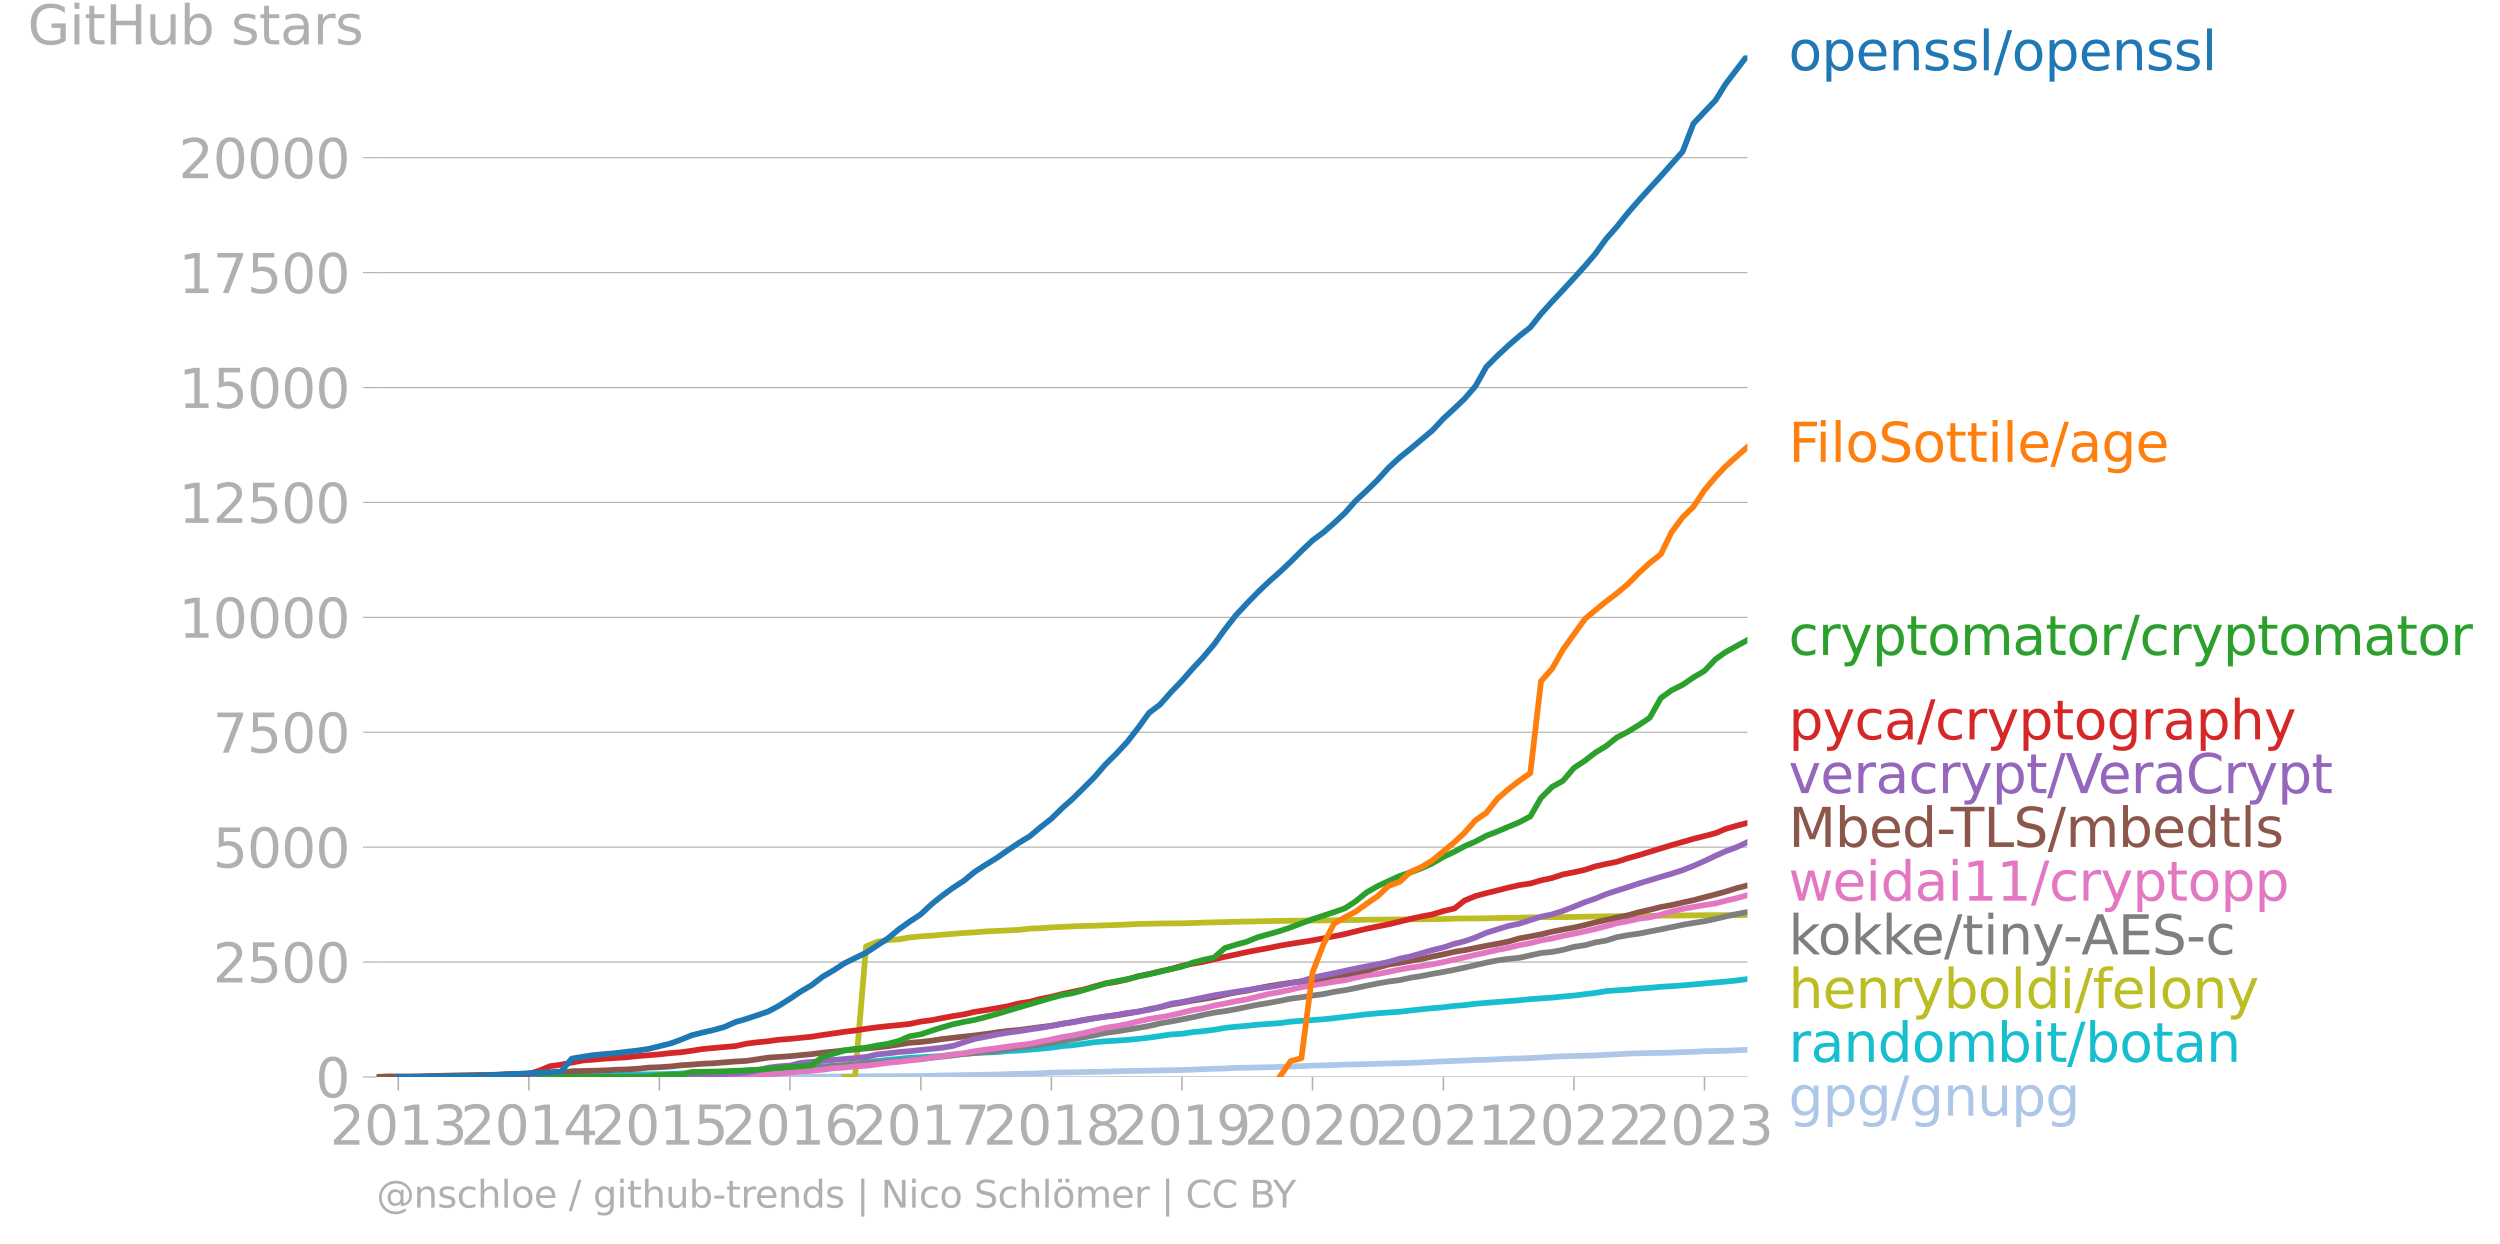 <svg xmlns="http://www.w3.org/2000/svg" xmlns:xlink="http://www.w3.org/1999/xlink" width="868.319" height="432.098" viewBox="0 0 651.239 324.073"><defs><style>*{stroke-linejoin:round;stroke-linecap:butt}</style></defs><g id="figure_1"><path id="patch_1" d="M0 324.073h651.24V0H0v324.073z" style="fill:none"/><g id="axes_1"><path id="patch_2" d="M98.073 280.546h357.12V14.434H98.073v266.112z" style="fill:none"/><g id="matplotlib.axis_1"><g id="xtick_1"><g id="line2d_1"><defs><path id="mc41e982dcd" d="M0 0v3.5" style="stroke:#b0b0b0;stroke-width:.4"/></defs><use xlink:href="#mc41e982dcd" x="103.756" y="280.546" style="fill:#b0b0b0;stroke:#b0b0b0;stroke-width:.4"/></g><g id="text_1" style="fill:#b0b0b0" transform="matrix(.14 0 0 -.14 85.941 298.184)"><defs><path id="DejaVuSans-32" d="M1228 531h2203V0H469v531q359 372 979 998 621 627 780 809 303 340 423 576 121 236 121 464 0 372-261 606-261 235-680 235-297 0-627-103-329-103-704-313v638q381 153 712 231 332 78 607 78 725 0 1156-363 431-362 431-968 0-288-108-546-107-257-392-607-78-91-497-524-418-433-1181-1211z" transform="scale(.016)"/><path id="DejaVuSans-30" d="M2034 4250q-487 0-733-480-245-479-245-1442 0-959 245-1439 246-480 733-480 491 0 736 480 246 480 246 1439 0 963-246 1442-245 480-736 480zm0 500q785 0 1199-621 414-620 414-1801 0-1178-414-1799Q2819-91 2034-91q-784 0-1198 620-414 621-414 1799 0 1181 414 1801 414 621 1198 621z" transform="scale(.016)"/><path id="DejaVuSans-31" d="M794 531h1031v3560L703 3866v575l1116 225h631V531h1031V0H794v531z" transform="scale(.016)"/><path id="DejaVuSans-33" d="M2597 2516q453-97 707-404 255-306 255-756 0-690-475-1069Q2609-91 1734-91q-293 0-604 58T488 141v609q262-153 574-231 313-78 654-78 593 0 904 234t311 681q0 413-289 645-289 233-804 233h-544v519h569q465 0 712 186t247 536q0 359-255 551-254 193-729 193-260 0-557-57-297-56-653-174v562q360 100 674 150t592 50q719 0 1137-327 419-326 419-882 0-388-222-655t-631-370z" transform="scale(.016)"/></defs><use xlink:href="#DejaVuSans-32"/><use xlink:href="#DejaVuSans-30" x="63.623"/><use xlink:href="#DejaVuSans-31" x="127.246"/><use xlink:href="#DejaVuSans-33" x="190.869"/></g></g><g id="xtick_2"><use xlink:href="#mc41e982dcd" id="line2d_2" x="137.763" y="280.546" style="fill:#b0b0b0;stroke:#b0b0b0;stroke-width:.4"/><g id="text_2" style="fill:#b0b0b0" transform="matrix(.14 0 0 -.14 119.948 298.184)"><defs><path id="DejaVuSans-34" d="M2419 4116 825 1625h1594v2491zm-166 550h794V1625h666v-525h-666V0h-628v1100H313v609l1940 2957z" transform="scale(.016)"/></defs><use xlink:href="#DejaVuSans-32"/><use xlink:href="#DejaVuSans-30" x="63.623"/><use xlink:href="#DejaVuSans-31" x="127.246"/><use xlink:href="#DejaVuSans-34" x="190.869"/></g></g><g id="xtick_3"><use xlink:href="#mc41e982dcd" id="line2d_3" x="171.77" y="280.546" style="fill:#b0b0b0;stroke:#b0b0b0;stroke-width:.4"/><g id="text_3" style="fill:#b0b0b0" transform="matrix(.14 0 0 -.14 153.955 298.184)"><defs><path id="DejaVuSans-35" d="M691 4666h2478v-532H1269V2991q137 47 274 70 138 23 276 23 781 0 1237-428 457-428 457-1159 0-753-469-1171Q2575-91 1722-91q-294 0-599 50Q819 9 494 109v635q281-153 581-228t634-75q541 0 856 284 316 284 316 772 0 487-316 771-315 285-856 285-253 0-505-56-251-56-513-175v2344z" transform="scale(.016)"/></defs><use xlink:href="#DejaVuSans-32"/><use xlink:href="#DejaVuSans-30" x="63.623"/><use xlink:href="#DejaVuSans-31" x="127.246"/><use xlink:href="#DejaVuSans-35" x="190.869"/></g></g><g id="xtick_4"><use xlink:href="#mc41e982dcd" id="line2d_4" x="205.777" y="280.546" style="fill:#b0b0b0;stroke:#b0b0b0;stroke-width:.4"/><g id="text_4" style="fill:#b0b0b0" transform="matrix(.14 0 0 -.14 187.962 298.184)"><defs><path id="DejaVuSans-36" d="M2113 2584q-425 0-674-291-248-290-248-796 0-503 248-796 249-292 674-292t673 292q248 293 248 796 0 506-248 796-248 291-673 291zm1253 1979v-575q-238 112-480 171-242 60-480 60-625 0-955-422-329-422-376-1275 184 272 462 417 279 145 613 145 703 0 1111-427 408-426 408-1160 0-719-425-1154Q2819-91 2113-91q-810 0-1238 620-428 621-428 1799 0 1106 525 1764t1409 658q238 0 480-47t505-140z" transform="scale(.016)"/></defs><use xlink:href="#DejaVuSans-32"/><use xlink:href="#DejaVuSans-30" x="63.623"/><use xlink:href="#DejaVuSans-31" x="127.246"/><use xlink:href="#DejaVuSans-36" x="190.869"/></g></g><g id="xtick_5"><use xlink:href="#mc41e982dcd" id="line2d_5" x="239.878" y="280.546" style="fill:#b0b0b0;stroke:#b0b0b0;stroke-width:.4"/><g id="text_5" style="fill:#b0b0b0" transform="matrix(.14 0 0 -.14 222.063 298.184)"><defs><path id="DejaVuSans-37" d="M525 4666h3000v-269L1831 0h-659l1594 4134H525v532z" transform="scale(.016)"/></defs><use xlink:href="#DejaVuSans-32"/><use xlink:href="#DejaVuSans-30" x="63.623"/><use xlink:href="#DejaVuSans-31" x="127.246"/><use xlink:href="#DejaVuSans-37" x="190.869"/></g></g><g id="xtick_6"><use xlink:href="#mc41e982dcd" id="line2d_6" x="273.885" y="280.546" style="fill:#b0b0b0;stroke:#b0b0b0;stroke-width:.4"/><g id="text_6" style="fill:#b0b0b0" transform="matrix(.14 0 0 -.14 256.07 298.184)"><defs><path id="DejaVuSans-38" d="M2034 2216q-450 0-708-241-257-241-257-662 0-422 257-663 258-241 708-241t709 242q260 243 260 662 0 421-258 662-257 241-711 241zm-631 268q-406 100-633 378-226 279-226 679 0 559 398 884 399 325 1092 325 697 0 1094-325t397-884q0-400-227-679-226-278-629-378 456-106 710-416 255-309 255-755 0-679-414-1042Q2806-91 2034-91q-771 0-1186 362-414 363-414 1042 0 446 256 755 257 310 713 416zm-231 997q0-362 226-565 227-203 636-203 407 0 636 203 230 203 230 565 0 363-230 566-229 203-636 203-409 0-636-203-226-203-226-566z" transform="scale(.016)"/></defs><use xlink:href="#DejaVuSans-32"/><use xlink:href="#DejaVuSans-30" x="63.623"/><use xlink:href="#DejaVuSans-31" x="127.246"/><use xlink:href="#DejaVuSans-38" x="190.869"/></g></g><g id="xtick_7"><use xlink:href="#mc41e982dcd" id="line2d_7" x="307.892" y="280.546" style="fill:#b0b0b0;stroke:#b0b0b0;stroke-width:.4"/><g id="text_7" style="fill:#b0b0b0" transform="matrix(.14 0 0 -.14 290.077 298.184)"><defs><path id="DejaVuSans-39" d="M703 97v575q238-113 481-172 244-59 479-59 625 0 954 420 330 420 377 1277-181-269-460-413-278-144-615-144-700 0-1108 423-408 424-408 1159 0 718 425 1152 425 435 1131 435 810 0 1236-621 427-620 427-1801 0-1103-524-1761Q2575-91 1691-91q-238 0-482 47Q966 3 703 97zm1256 1978q425 0 673 290 249 291 249 798 0 503-249 795-248 292-673 292t-673-292q-248-292-248-795 0-507 248-798 248-290 673-290z" transform="scale(.016)"/></defs><use xlink:href="#DejaVuSans-32"/><use xlink:href="#DejaVuSans-30" x="63.623"/><use xlink:href="#DejaVuSans-31" x="127.246"/><use xlink:href="#DejaVuSans-39" x="190.869"/></g></g><g id="xtick_8"><use xlink:href="#mc41e982dcd" id="line2d_8" x="341.899" y="280.546" style="fill:#b0b0b0;stroke:#b0b0b0;stroke-width:.4"/><g id="text_8" style="fill:#b0b0b0" transform="matrix(.14 0 0 -.14 324.084 298.184)"><use xlink:href="#DejaVuSans-32"/><use xlink:href="#DejaVuSans-30" x="63.623"/><use xlink:href="#DejaVuSans-32" x="127.246"/><use xlink:href="#DejaVuSans-30" x="190.869"/></g></g><g id="xtick_9"><use xlink:href="#mc41e982dcd" id="line2d_9" x="375.999" y="280.546" style="fill:#b0b0b0;stroke:#b0b0b0;stroke-width:.4"/><g id="text_9" style="fill:#b0b0b0" transform="matrix(.14 0 0 -.14 358.184 298.184)"><use xlink:href="#DejaVuSans-32"/><use xlink:href="#DejaVuSans-30" x="63.623"/><use xlink:href="#DejaVuSans-32" x="127.246"/><use xlink:href="#DejaVuSans-31" x="190.869"/></g></g><g id="xtick_10"><use xlink:href="#mc41e982dcd" id="line2d_10" x="410.006" y="280.546" style="fill:#b0b0b0;stroke:#b0b0b0;stroke-width:.4"/><g id="text_10" style="fill:#b0b0b0" transform="matrix(.14 0 0 -.14 392.19 298.184)"><use xlink:href="#DejaVuSans-32"/><use xlink:href="#DejaVuSans-30" x="63.623"/><use xlink:href="#DejaVuSans-32" x="127.246"/><use xlink:href="#DejaVuSans-32" x="190.869"/></g></g><g id="xtick_11"><use xlink:href="#mc41e982dcd" id="line2d_11" x="444.013" y="280.546" style="fill:#b0b0b0;stroke:#b0b0b0;stroke-width:.4"/><g id="text_11" style="fill:#b0b0b0" transform="matrix(.14 0 0 -.14 426.198 298.184)"><use xlink:href="#DejaVuSans-32"/><use xlink:href="#DejaVuSans-30" x="63.623"/><use xlink:href="#DejaVuSans-32" x="127.246"/><use xlink:href="#DejaVuSans-33" x="190.869"/></g></g></g><g id="matplotlib.axis_2"><g id="ytick_1"><path id="line2d_12" d="M98.073 280.546h357.12" clip-path="url(#p955d7edf8d)" style="fill:none;stroke:#b0b0b0;stroke-width:.3;stroke-linecap:square"/><g id="line2d_13"><defs><path id="m3cc7d8e363" d="M0 0h-3.5" style="stroke:#b0b0b0;stroke-width:.3"/></defs><use xlink:href="#m3cc7d8e363" x="98.073" y="280.546" style="fill:#b0b0b0;stroke:#b0b0b0;stroke-width:.3"/></g><use xlink:href="#DejaVuSans-30" id="text_12" style="fill:#b0b0b0" transform="matrix(.14 0 0 -.14 82.166 285.865)"/></g><g id="ytick_2"><path id="line2d_14" d="M98.073 250.613h357.12" clip-path="url(#p955d7edf8d)" style="fill:none;stroke:#b0b0b0;stroke-width:.3;stroke-linecap:square"/><use xlink:href="#m3cc7d8e363" id="line2d_15" x="98.073" y="250.613" style="fill:#b0b0b0;stroke:#b0b0b0;stroke-width:.3"/><g id="text_13" style="fill:#b0b0b0" transform="matrix(.14 0 0 -.14 55.443 255.932)"><use xlink:href="#DejaVuSans-32"/><use xlink:href="#DejaVuSans-35" x="63.623"/><use xlink:href="#DejaVuSans-30" x="127.246"/><use xlink:href="#DejaVuSans-30" x="190.869"/></g></g><g id="ytick_3"><path id="line2d_16" d="M98.073 220.681h357.12" clip-path="url(#p955d7edf8d)" style="fill:none;stroke:#b0b0b0;stroke-width:.3;stroke-linecap:square"/><use xlink:href="#m3cc7d8e363" id="line2d_17" x="98.073" y="220.681" style="fill:#b0b0b0;stroke:#b0b0b0;stroke-width:.3"/><g id="text_14" style="fill:#b0b0b0" transform="matrix(.14 0 0 -.14 55.443 226)"><use xlink:href="#DejaVuSans-35"/><use xlink:href="#DejaVuSans-30" x="63.623"/><use xlink:href="#DejaVuSans-30" x="127.246"/><use xlink:href="#DejaVuSans-30" x="190.869"/></g></g><g id="ytick_4"><path id="line2d_18" d="M98.073 190.748h357.12" clip-path="url(#p955d7edf8d)" style="fill:none;stroke:#b0b0b0;stroke-width:.3;stroke-linecap:square"/><use xlink:href="#m3cc7d8e363" id="line2d_19" x="98.073" y="190.748" style="fill:#b0b0b0;stroke:#b0b0b0;stroke-width:.3"/><g id="text_15" style="fill:#b0b0b0" transform="matrix(.14 0 0 -.14 55.443 196.067)"><use xlink:href="#DejaVuSans-37"/><use xlink:href="#DejaVuSans-35" x="63.623"/><use xlink:href="#DejaVuSans-30" x="127.246"/><use xlink:href="#DejaVuSans-30" x="190.869"/></g></g><g id="ytick_5"><path id="line2d_20" d="M98.073 160.816h357.12" clip-path="url(#p955d7edf8d)" style="fill:none;stroke:#b0b0b0;stroke-width:.3;stroke-linecap:square"/><use xlink:href="#m3cc7d8e363" id="line2d_21" x="98.073" y="160.816" style="fill:#b0b0b0;stroke:#b0b0b0;stroke-width:.3"/><g id="text_16" style="fill:#b0b0b0" transform="matrix(.14 0 0 -.14 46.536 166.135)"><use xlink:href="#DejaVuSans-31"/><use xlink:href="#DejaVuSans-30" x="63.623"/><use xlink:href="#DejaVuSans-30" x="127.246"/><use xlink:href="#DejaVuSans-30" x="190.869"/><use xlink:href="#DejaVuSans-30" x="254.492"/></g></g><g id="ytick_6"><path id="line2d_22" d="M98.073 130.883h357.12" clip-path="url(#p955d7edf8d)" style="fill:none;stroke:#b0b0b0;stroke-width:.3;stroke-linecap:square"/><use xlink:href="#m3cc7d8e363" id="line2d_23" x="98.073" y="130.883" style="fill:#b0b0b0;stroke:#b0b0b0;stroke-width:.3"/><g id="text_17" style="fill:#b0b0b0" transform="matrix(.14 0 0 -.14 46.536 136.202)"><use xlink:href="#DejaVuSans-31"/><use xlink:href="#DejaVuSans-32" x="63.623"/><use xlink:href="#DejaVuSans-35" x="127.246"/><use xlink:href="#DejaVuSans-30" x="190.869"/><use xlink:href="#DejaVuSans-30" x="254.492"/></g></g><g id="ytick_7"><path id="line2d_24" d="M98.073 100.95h357.12" clip-path="url(#p955d7edf8d)" style="fill:none;stroke:#b0b0b0;stroke-width:.3;stroke-linecap:square"/><use xlink:href="#m3cc7d8e363" id="line2d_25" x="98.073" y="100.951" style="fill:#b0b0b0;stroke:#b0b0b0;stroke-width:.3"/><g id="text_18" style="fill:#b0b0b0" transform="matrix(.14 0 0 -.14 46.536 106.27)"><use xlink:href="#DejaVuSans-31"/><use xlink:href="#DejaVuSans-35" x="63.623"/><use xlink:href="#DejaVuSans-30" x="127.246"/><use xlink:href="#DejaVuSans-30" x="190.869"/><use xlink:href="#DejaVuSans-30" x="254.492"/></g></g><g id="ytick_8"><path id="line2d_26" d="M98.073 71.018h357.12" clip-path="url(#p955d7edf8d)" style="fill:none;stroke:#b0b0b0;stroke-width:.3;stroke-linecap:square"/><use xlink:href="#m3cc7d8e363" id="line2d_27" x="98.073" y="71.018" style="fill:#b0b0b0;stroke:#b0b0b0;stroke-width:.3"/><g id="text_19" style="fill:#b0b0b0" transform="matrix(.14 0 0 -.14 46.536 76.337)"><use xlink:href="#DejaVuSans-31"/><use xlink:href="#DejaVuSans-37" x="63.623"/><use xlink:href="#DejaVuSans-35" x="127.246"/><use xlink:href="#DejaVuSans-30" x="190.869"/><use xlink:href="#DejaVuSans-30" x="254.492"/></g></g><g id="ytick_9"><path id="line2d_28" d="M98.073 41.086h357.12" clip-path="url(#p955d7edf8d)" style="fill:none;stroke:#b0b0b0;stroke-width:.3;stroke-linecap:square"/><use xlink:href="#m3cc7d8e363" id="line2d_29" x="98.073" y="41.086" style="fill:#b0b0b0;stroke:#b0b0b0;stroke-width:.3"/><g id="text_20" style="fill:#b0b0b0" transform="matrix(.14 0 0 -.14 46.536 46.405)"><use xlink:href="#DejaVuSans-32"/><use xlink:href="#DejaVuSans-30" x="63.623"/><use xlink:href="#DejaVuSans-30" x="127.246"/><use xlink:href="#DejaVuSans-30" x="190.869"/><use xlink:href="#DejaVuSans-30" x="254.492"/></g></g><g id="text_21" style="fill:#b0b0b0" transform="matrix(.14 0 0 -.14 7.2 11.563)"><defs><path id="DejaVuSans-47" d="M3809 666v1253H2778v519h1656V434q-365-259-806-392-440-133-940-133-1094 0-1712 639-617 640-617 1780 0 1144 617 1783 618 639 1712 639 456 0 867-113 411-112 758-331v-672q-350 297-744 447t-828 150q-857 0-1287-478-429-478-429-1425 0-944 429-1422 430-478 1287-478 334 0 596 58 263 58 472 180z" transform="scale(.016)"/><path id="DejaVuSans-69" d="M603 3500h575V0H603v3500zm0 1363h575v-729H603v729z" transform="scale(.016)"/><path id="DejaVuSans-74" d="M1172 4494v-994h1184v-447H1172V1153q0-428 117-550t477-122h590V0h-590q-666 0-919 248-253 249-253 905v1900H172v447h422v994h578z" transform="scale(.016)"/><path id="DejaVuSans-48" d="M628 4666h631V2753h2294v1913h631V0h-631v2222H1259V0H628v4666z" transform="scale(.016)"/><path id="DejaVuSans-75" d="M544 1381v2119h575V1403q0-497 193-746 194-248 582-248 465 0 735 297 271 297 271 810v1984h575V0h-575v538q-209-319-486-474-276-155-642-155-603 0-916 375-312 375-312 1097zm1447 2203z" transform="scale(.016)"/><path id="DejaVuSans-62" d="M3116 1747q0 634-261 995t-717 361q-457 0-718-361t-261-995q0-634 261-995t718-361q456 0 717 361t261 995zM1159 2969q182 312 458 463 277 152 661 152 638 0 1036-506 399-506 399-1331T3314 415Q2916-91 2278-91q-384 0-661 152-276 152-458 464V0H581v4863h578V2969z" transform="scale(.016)"/><path id="DejaVuSans-73" d="M2834 3397v-544q-243 125-506 187-262 63-544 63-428 0-642-131t-214-394q0-200 153-314t616-217l197-44q612-131 870-370t258-667q0-488-386-773Q2250-91 1575-91q-281 0-586 55T347 128v594q319-166 628-249 309-82 613-82 406 0 624 139 219 139 219 392 0 234-158 359-157 125-692 241l-200 47q-534 112-772 345-237 233-237 639 0 494 350 762 350 269 994 269 318 0 599-47 282-46 519-140z" transform="scale(.016)"/><path id="DejaVuSans-61" d="M2194 1759q-697 0-966-159t-269-544q0-306 202-486 202-179 548-179 479 0 768 339t289 901v128h-572zm1147 238V0h-575v531q-197-318-491-470T1556-91q-537 0-855 302-317 302-317 808 0 590 395 890 396 300 1180 300h807v57q0 397-261 614t-733 217q-300 0-585-72-284-72-546-216v532q315 122 612 182 297 61 578 61 760 0 1135-394 375-393 375-1193z" transform="scale(.016)"/><path id="DejaVuSans-72" d="M2631 2963q-97 56-211 82-114 27-251 27-488 0-749-317t-261-911V0H581v3500h578v-544q182 319 472 473 291 155 707 155 59 0 131-8 72-7 159-23l3-590z" transform="scale(.016)"/></defs><use xlink:href="#DejaVuSans-47"/><use xlink:href="#DejaVuSans-69" x="77.49"/><use xlink:href="#DejaVuSans-74" x="105.273"/><use xlink:href="#DejaVuSans-48" x="144.482"/><use xlink:href="#DejaVuSans-75" x="219.678"/><use xlink:href="#DejaVuSans-62" x="283.057"/><use xlink:href="#DejaVuSans-20" x="346.533"/><use xlink:href="#DejaVuSans-73" x="378.32"/><use xlink:href="#DejaVuSans-74" x="430.42"/><use xlink:href="#DejaVuSans-61" x="469.629"/><use xlink:href="#DejaVuSans-72" x="530.908"/><use xlink:href="#DejaVuSans-73" x="572.021"/></g></g><path id="line2d_30" d="m197.206 280.546 2.888-.024 2.795-.012h2.888l2.889-.012h2.702l2.888-.024 2.795-.036 2.888-.036 2.795-.024 2.889-.012 2.888-.012h2.795l2.888-.036h2.795l2.889-.035 2.888-.048 2.609-.072 2.888-.06 2.795-.036 2.888-.036 2.795-.06 2.889-.048 2.888-.095 2.795-.096 2.888-.036 2.795-.108 2.889-.167 2.888-.06 2.609-.024 2.888-.072 2.795-.048 2.888-.048 2.795-.108 2.889-.083 2.888-.024 2.795-.048 2.888-.084 2.795-.036 2.889-.06 2.888-.096 2.609-.12 2.888-.107 2.795-.072 2.888-.156 2.795-.036 2.889-.071 2.888-.06 2.795-.096 2.888-.108 2.795-.084 2.889-.131 2.888-.06 2.702-.096 2.888-.12 2.795-.06 2.888-.06 2.796-.071 2.888-.096 2.888-.06 2.795-.096 2.888-.12 2.795-.12 2.889-.155 2.888-.108 2.609-.107 2.888-.132 2.795-.06 2.888-.144 2.796-.12 2.888-.083 2.888-.108 2.795-.132 2.888-.203 2.795-.12 2.889-.084 2.888-.048 2.609-.095 2.888-.168 2.795-.132 2.888-.167 2.795-.084 2.889-.072 2.888-.036 2.795-.072 2.888-.12 2.795-.095 2.889-.156 2.888-.048 2.609-.072 2.888-.12 2.795-.12" clip-path="url(#p955d7edf8d)" style="fill:none;stroke:#aec7e8;stroke-width:1.5;stroke-linecap:square"/><path id="line2d_31" d="m109.254 280.546 2.888-.012 2.795-.012 2.888-.012 2.795-.036 2.888-.06 2.889-.036 2.795-.024 2.888-.047 2.795-.036 2.888-.012 2.889-.012 2.608-.024 2.889-.06 2.795-.036 2.888-.06 2.795-.012 2.888-.024 2.889-.024 2.795-.024 2.888-.096 2.795-.023 2.888-.036 2.889-.072 2.608-.096 2.889-.108 2.795-.131 2.888-.072 2.795-.096 2.888-.156 2.889-.24 2.795-.155 2.888-.144 2.795-.191 2.888-.144 2.889-.12 2.702-.083 2.888-.192 2.795-.168 2.888-.131 2.795-.695 2.889-.24 2.888-.19 2.795-.312 2.888-.251 2.795-.3 2.889-.131 2.888-.168 2.609-.144 2.888-.407 2.795-.167 2.888-.24 2.795-.108 2.889-.095 2.888-.3 2.795-.096 2.888-.239 2.795-.251 2.889-.276 2.888-.419 2.609-.215 2.888-.372 2.795-.419 2.888-.24 2.795-.155 2.889-.191 2.888-.288 2.795-.323 2.888-.407 2.795-.419 2.889-.18 2.888-.43 2.609-.228 2.888-.371 2.795-.503 2.888-.288 2.795-.239 2.889-.311 2.888-.192 2.795-.203 2.888-.396 2.795-.203 2.889-.204 2.888-.203 2.702-.287 2.888-.348 2.795-.323 2.888-.335 2.796-.264 2.888-.215 2.888-.192 2.795-.323 2.888-.311 2.795-.288 2.889-.24 2.888-.358 2.609-.192 2.888-.371 2.795-.228 2.888-.227 2.796-.227 2.888-.216 2.888-.3 2.795-.19 2.888-.204 2.795-.288 2.889-.251 2.888-.36 2.609-.31 2.888-.48 2.795-.215 2.888-.168 2.795-.287 2.889-.192 2.888-.275 2.795-.156 2.888-.215 2.795-.24 2.889-.251 2.888-.252 2.609-.227 2.888-.3 2.795-.37" clip-path="url(#p955d7edf8d)" style="fill:none;stroke:#17becf;stroke-width:1.5;stroke-linecap:square"/><path id="line2d_32" d="m219.94 280.546 2.794-.012 2.889-34.015 2.888-1.174 2.795-.443 2.888-.215 2.795-.491 2.889-.275 2.888-.192 2.609-.227 2.888-.228 2.795-.24 2.888-.167 2.795-.228 2.889-.131 2.888-.144 2.795-.132 2.888-.335 2.795-.084 2.889-.24 2.888-.119 2.609-.144 2.888-.083 2.795-.072 2.888-.108 2.795-.084 2.889-.12 2.888-.155 2.795-.048 2.888-.072 2.795-.024 2.889-.024 2.888-.084 2.609-.095 2.888-.072 2.795-.072 2.888-.084 2.795-.048 2.889-.06 2.888-.048 2.795-.06 2.888-.035 2.795-.024 2.889-.06h2.888l2.702-.048 2.888-.036 2.795-.036 2.888-.084 2.796-.012 2.888-.036h2.888l2.795-.035 2.888-.012 2.795-.036 2.889-.036 2.888-.108 2.609-.036 2.888-.012 2.795-.036 2.888-.072 2.796-.06 2.888-.012 2.888-.107 2.795-.036h2.888l2.795-.024 2.889-.036 2.888-.072 2.609-.048 2.888-.048 2.795-.024 2.888-.036 2.795-.047 2.889-.012 2.888-.036 2.795-.048 2.888-.024 2.795-.024 2.889-.036 2.888-.012h5.497l2.795-.072" clip-path="url(#p955d7edf8d)" style="fill:none;stroke:#bcbd22;stroke-width:1.5;stroke-linecap:square"/><g id="text_22" style="fill:#1f77b4" transform="matrix(.14 0 0 -.14 465.907 18.297)"><defs><path id="DejaVuSans-6f" d="M1959 3097q-462 0-731-361t-269-989q0-628 267-989 268-361 733-361 460 0 728 362 269 363 269 988 0 622-269 986-268 364-728 364zm0 487q750 0 1178-488 429-487 429-1349 0-859-429-1349Q2709-91 1959-91q-753 0-1180 489-426 490-426 1349 0 862 426 1349 427 488 1180 488z" transform="scale(.016)"/><path id="DejaVuSans-70" d="M1159 525v-1856H581v4831h578v-531q182 312 458 463 277 152 661 152 638 0 1036-506 399-506 399-1331T3314 415Q2916-91 2278-91q-384 0-661 152-276 152-458 464zm1957 1222q0 634-261 995t-717 361q-457 0-718-361t-261-995q0-634 261-995t718-361q456 0 717 361t261 995z" transform="scale(.016)"/><path id="DejaVuSans-65" d="M3597 1894v-281H953q38-594 358-905t892-311q331 0 642 81t618 244V178Q3153 47 2828-22t-659-69q-838 0-1327 487-489 488-489 1320 0 859 464 1363 464 505 1252 505 706 0 1117-455 411-454 411-1235zm-575 169q-6 471-264 752-258 282-683 282-481 0-770-272t-333-766l2050 4z" transform="scale(.016)"/><path id="DejaVuSans-6e" d="M3513 2113V0h-575v2094q0 497-194 743-194 247-581 247-466 0-735-297-269-296-269-809V0H581v3500h578v-544q207 316 486 472 280 156 646 156 603 0 912-373 310-373 310-1098z" transform="scale(.016)"/><path id="DejaVuSans-6c" d="M603 4863h575V0H603v4863z" transform="scale(.016)"/><path id="DejaVuSans-2f" d="M1625 4666h531L531-594H0l1625 5260z" transform="scale(.016)"/></defs><use xlink:href="#DejaVuSans-6f"/><use xlink:href="#DejaVuSans-70" x="61.182"/><use xlink:href="#DejaVuSans-65" x="124.658"/><use xlink:href="#DejaVuSans-6e" x="186.182"/><use xlink:href="#DejaVuSans-73" x="249.561"/><use xlink:href="#DejaVuSans-73" x="301.66"/><use xlink:href="#DejaVuSans-6c" x="353.76"/><use xlink:href="#DejaVuSans-2f" x="381.543"/><use xlink:href="#DejaVuSans-6f" x="415.234"/><use xlink:href="#DejaVuSans-70" x="476.416"/><use xlink:href="#DejaVuSans-65" x="539.893"/><use xlink:href="#DejaVuSans-6e" x="601.416"/><use xlink:href="#DejaVuSans-73" x="664.795"/><use xlink:href="#DejaVuSans-73" x="716.895"/><use xlink:href="#DejaVuSans-6c" x="768.994"/></g><g id="text_23" style="fill:#ff7f0e" transform="matrix(.14 0 0 -.14 465.907 120.307)"><defs><path id="DejaVuSans-46" d="M628 4666h2681v-532H1259V2759h1850v-531H1259V0H628v4666z" transform="scale(.016)"/><path id="DejaVuSans-53" d="M3425 4513v-616q-359 172-678 256-319 85-616 85-515 0-795-200t-280-569q0-310 186-468 186-157 705-254l381-78q706-135 1042-474t336-907q0-679-455-1029Q2797-91 1919-91q-331 0-705 75-373 75-773 222v650q384-215 753-325 369-109 725-109 540 0 834 212 294 213 294 607 0 343-211 537t-692 291l-385 75q-706 140-1022 440-315 300-315 835 0 619 436 975t1201 356q329 0 669-60 341-59 697-177z" transform="scale(.016)"/><path id="DejaVuSans-67" d="M2906 1791q0 625-258 968-257 344-723 344-462 0-720-344-258-343-258-968 0-622 258-966t720-344q466 0 723 344 258 344 258 966zm575-1357q0-893-397-1329-396-436-1215-436-303 0-572 45t-522 139v559q253-137 500-202 247-66 503-66 566 0 847 295t281 892v285q-178-310-456-463T1784 0Q1141 0 747 490 353 981 353 1791q0 812 394 1302 394 491 1037 491 388 0 666-153t456-462v531h575V434z" transform="scale(.016)"/></defs><use xlink:href="#DejaVuSans-46"/><use xlink:href="#DejaVuSans-69" x="50.27"/><use xlink:href="#DejaVuSans-6c" x="78.053"/><use xlink:href="#DejaVuSans-6f" x="105.836"/><use xlink:href="#DejaVuSans-53" x="167.018"/><use xlink:href="#DejaVuSans-6f" x="230.494"/><use xlink:href="#DejaVuSans-74" x="291.676"/><use xlink:href="#DejaVuSans-74" x="330.885"/><use xlink:href="#DejaVuSans-69" x="370.094"/><use xlink:href="#DejaVuSans-6c" x="397.877"/><use xlink:href="#DejaVuSans-65" x="425.66"/><use xlink:href="#DejaVuSans-2f" x="487.184"/><use xlink:href="#DejaVuSans-61" x="520.875"/><use xlink:href="#DejaVuSans-67" x="582.154"/><use xlink:href="#DejaVuSans-65" x="645.631"/></g><g id="text_24" style="fill:#2ca02c" transform="matrix(.14 0 0 -.14 465.907 170.606)"><defs><path id="DejaVuSans-63" d="M3122 3366v-538q-244 135-489 202t-495 67q-560 0-870-355-309-354-309-995t309-996q310-354 870-354 250 0 495 67t489 202V134Q2881 22 2623-34q-257-57-548-57-791 0-1257 497-465 497-465 1341 0 856 470 1346 471 491 1290 491 265 0 518-55 253-54 491-163z" transform="scale(.016)"/><path id="DejaVuSans-79" d="M2059-325q-243-625-475-815-231-191-618-191H506v481h338q237 0 368 113 132 112 291 531l103 262L191 3500h609L1894 763l1094 2737h609L2059-325z" transform="scale(.016)"/><path id="DejaVuSans-6d" d="M3328 2828q216 388 516 572t706 184q547 0 844-383 297-382 297-1088V0h-578v2094q0 503-179 746-178 244-543 244-447 0-707-297-259-296-259-809V0h-578v2094q0 506-178 748t-550 242q-441 0-701-298-259-298-259-808V0H581v3500h578v-544q197 322 472 475t653 153q382 0 649-194 267-193 395-562z" transform="scale(.016)"/></defs><use xlink:href="#DejaVuSans-63"/><use xlink:href="#DejaVuSans-72" x="54.98"/><use xlink:href="#DejaVuSans-79" x="96.094"/><use xlink:href="#DejaVuSans-70" x="155.273"/><use xlink:href="#DejaVuSans-74" x="218.75"/><use xlink:href="#DejaVuSans-6f" x="257.959"/><use xlink:href="#DejaVuSans-6d" x="319.141"/><use xlink:href="#DejaVuSans-61" x="416.553"/><use xlink:href="#DejaVuSans-74" x="477.832"/><use xlink:href="#DejaVuSans-6f" x="517.041"/><use xlink:href="#DejaVuSans-72" x="578.223"/><use xlink:href="#DejaVuSans-2f" x="619.336"/><use xlink:href="#DejaVuSans-63" x="653.027"/><use xlink:href="#DejaVuSans-72" x="708.008"/><use xlink:href="#DejaVuSans-79" x="749.121"/><use xlink:href="#DejaVuSans-70" x="808.301"/><use xlink:href="#DejaVuSans-74" x="871.777"/><use xlink:href="#DejaVuSans-6f" x="910.986"/><use xlink:href="#DejaVuSans-6d" x="972.168"/><use xlink:href="#DejaVuSans-61" x="1069.58"/><use xlink:href="#DejaVuSans-74" x="1130.859"/><use xlink:href="#DejaVuSans-6f" x="1170.068"/><use xlink:href="#DejaVuSans-72" x="1231.25"/></g><g id="text_25" style="fill:#d62728" transform="matrix(.14 0 0 -.14 465.907 192.615)"><defs><path id="DejaVuSans-68" d="M3513 2113V0h-575v2094q0 497-194 743-194 247-581 247-466 0-735-297-269-296-269-809V0H581v4863h578V2956q207 316 486 472 280 156 646 156 603 0 912-373 310-373 310-1098z" transform="scale(.016)"/></defs><use xlink:href="#DejaVuSans-70"/><use xlink:href="#DejaVuSans-79" x="63.477"/><use xlink:href="#DejaVuSans-63" x="122.656"/><use xlink:href="#DejaVuSans-61" x="177.637"/><use xlink:href="#DejaVuSans-2f" x="238.916"/><use xlink:href="#DejaVuSans-63" x="272.607"/><use xlink:href="#DejaVuSans-72" x="327.588"/><use xlink:href="#DejaVuSans-79" x="368.701"/><use xlink:href="#DejaVuSans-70" x="427.881"/><use xlink:href="#DejaVuSans-74" x="491.357"/><use xlink:href="#DejaVuSans-6f" x="530.566"/><use xlink:href="#DejaVuSans-67" x="591.748"/><use xlink:href="#DejaVuSans-72" x="655.225"/><use xlink:href="#DejaVuSans-61" x="696.338"/><use xlink:href="#DejaVuSans-70" x="757.617"/><use xlink:href="#DejaVuSans-68" x="821.094"/><use xlink:href="#DejaVuSans-79" x="884.473"/></g><g id="text_26" style="fill:#9467bd" transform="matrix(.14 0 0 -.14 465.907 206.615)"><defs><path id="DejaVuSans-76" d="M191 3500h609L1894 563l1094 2937h609L2284 0h-781L191 3500z" transform="scale(.016)"/><path id="DejaVuSans-56" d="M1831 0 50 4666h659L2188 738l1481 3928h656L2547 0h-716z" transform="scale(.016)"/><path id="DejaVuSans-43" d="M4122 4306v-665q-319 297-680 443-361 147-767 147-800 0-1225-489t-425-1414q0-922 425-1411t1225-489q406 0 767 147t680 444V359q-331-225-702-338-370-112-782-112-1060 0-1670 648-609 649-609 1771 0 1125 609 1773 610 649 1670 649 418 0 788-111 371-111 696-333z" transform="scale(.016)"/></defs><use xlink:href="#DejaVuSans-76"/><use xlink:href="#DejaVuSans-65" x="59.18"/><use xlink:href="#DejaVuSans-72" x="120.703"/><use xlink:href="#DejaVuSans-61" x="161.816"/><use xlink:href="#DejaVuSans-63" x="223.096"/><use xlink:href="#DejaVuSans-72" x="278.076"/><use xlink:href="#DejaVuSans-79" x="319.189"/><use xlink:href="#DejaVuSans-70" x="378.369"/><use xlink:href="#DejaVuSans-74" x="441.846"/><use xlink:href="#DejaVuSans-2f" x="481.055"/><use xlink:href="#DejaVuSans-56" x="514.746"/><use xlink:href="#DejaVuSans-65" x="575.404"/><use xlink:href="#DejaVuSans-72" x="636.928"/><use xlink:href="#DejaVuSans-61" x="678.041"/><use xlink:href="#DejaVuSans-43" x="739.32"/><use xlink:href="#DejaVuSans-72" x="809.145"/><use xlink:href="#DejaVuSans-79" x="850.258"/><use xlink:href="#DejaVuSans-70" x="909.438"/><use xlink:href="#DejaVuSans-74" x="972.914"/></g><g id="text_27" style="fill:#8c564b" transform="matrix(.14 0 0 -.14 465.907 220.615)"><defs><path id="DejaVuSans-4d" d="M628 4666h941l1190-3175 1197 3175h941V0h-616v4097L3078 897h-634L1241 4097V0H628v4666z" transform="scale(.016)"/><path id="DejaVuSans-64" d="M2906 2969v1894h575V0h-575v525q-181-312-458-464-276-152-664-152-634 0-1033 506-398 507-398 1332t398 1331q399 506 1033 506 388 0 664-152 277-151 458-463zM947 1747q0-634 261-995t717-361q456 0 718 361 263 361 263 995t-263 995q-262 361-718 361t-717-361q-261-361-261-995z" transform="scale(.016)"/><path id="DejaVuSans-2d" d="M313 2009h1684v-512H313v512z" transform="scale(.016)"/><path id="DejaVuSans-54" d="M-19 4666h3947v-532H2272V0h-634v4134H-19v532z" transform="scale(.016)"/><path id="DejaVuSans-4c" d="M628 4666h631V531h2272V0H628v4666z" transform="scale(.016)"/></defs><use xlink:href="#DejaVuSans-4d"/><use xlink:href="#DejaVuSans-62" x="86.279"/><use xlink:href="#DejaVuSans-65" x="149.756"/><use xlink:href="#DejaVuSans-64" x="211.279"/><use xlink:href="#DejaVuSans-2d" x="274.756"/><use xlink:href="#DejaVuSans-54" x="301.715"/><use xlink:href="#DejaVuSans-4c" x="362.799"/><use xlink:href="#DejaVuSans-53" x="418.512"/><use xlink:href="#DejaVuSans-2f" x="481.988"/><use xlink:href="#DejaVuSans-6d" x="515.68"/><use xlink:href="#DejaVuSans-62" x="613.092"/><use xlink:href="#DejaVuSans-65" x="676.568"/><use xlink:href="#DejaVuSans-64" x="738.092"/><use xlink:href="#DejaVuSans-74" x="801.568"/><use xlink:href="#DejaVuSans-6c" x="840.777"/><use xlink:href="#DejaVuSans-73" x="868.561"/></g><g id="text_28" style="fill:#e377c2" transform="matrix(.14 0 0 -.14 465.907 234.615)"><defs><path id="DejaVuSans-77" d="M269 3500h575l719-2731 715 2731h678l719-2731 716 2731h575L4050 0h-678l-753 2869L1863 0h-679L269 3500z" transform="scale(.016)"/></defs><use xlink:href="#DejaVuSans-77"/><use xlink:href="#DejaVuSans-65" x="81.787"/><use xlink:href="#DejaVuSans-69" x="143.311"/><use xlink:href="#DejaVuSans-64" x="171.094"/><use xlink:href="#DejaVuSans-61" x="234.57"/><use xlink:href="#DejaVuSans-69" x="295.85"/><use xlink:href="#DejaVuSans-31" x="323.633"/><use xlink:href="#DejaVuSans-31" x="387.256"/><use xlink:href="#DejaVuSans-2f" x="450.879"/><use xlink:href="#DejaVuSans-63" x="484.57"/><use xlink:href="#DejaVuSans-72" x="539.551"/><use xlink:href="#DejaVuSans-79" x="580.664"/><use xlink:href="#DejaVuSans-70" x="639.844"/><use xlink:href="#DejaVuSans-74" x="703.32"/><use xlink:href="#DejaVuSans-6f" x="742.529"/><use xlink:href="#DejaVuSans-70" x="803.711"/><use xlink:href="#DejaVuSans-70" x="867.188"/></g><g id="text_29" style="fill:#7f7f7f" transform="matrix(.14 0 0 -.14 465.907 248.615)"><defs><path id="DejaVuSans-6b" d="M581 4863h578V1991l1716 1509h734L1753 1863 3688 0h-750L1159 1709V0H581v4863z" transform="scale(.016)"/><path id="DejaVuSans-41" d="m2188 4044-857-2322h1716l-859 2322zm-357 622h716L4325 0h-656l-425 1197H1141L716 0H50l1781 4666z" transform="scale(.016)"/><path id="DejaVuSans-45" d="M628 4666h2950v-532H1259V2753h2222v-531H1259V531h2375V0H628v4666z" transform="scale(.016)"/></defs><use xlink:href="#DejaVuSans-6b"/><use xlink:href="#DejaVuSans-6f" x="54.285"/><use xlink:href="#DejaVuSans-6b" x="115.467"/><use xlink:href="#DejaVuSans-6b" x="173.377"/><use xlink:href="#DejaVuSans-65" x="227.662"/><use xlink:href="#DejaVuSans-2f" x="289.186"/><use xlink:href="#DejaVuSans-74" x="322.877"/><use xlink:href="#DejaVuSans-69" x="362.086"/><use xlink:href="#DejaVuSans-6e" x="389.869"/><use xlink:href="#DejaVuSans-79" x="453.248"/><use xlink:href="#DejaVuSans-2d" x="510.678"/><use xlink:href="#DejaVuSans-41" x="544.512"/><use xlink:href="#DejaVuSans-45" x="612.92"/><use xlink:href="#DejaVuSans-53" x="676.104"/><use xlink:href="#DejaVuSans-2d" x="739.58"/><use xlink:href="#DejaVuSans-63" x="775.664"/></g><g id="text_30" style="fill:#bcbd22" transform="matrix(.14 0 0 -.14 465.907 262.615)"><defs><path id="DejaVuSans-66" d="M2375 4863v-479h-550q-309 0-430-125-120-125-120-450v-309h947v-447h-947V0H697v3053H147v447h550v244q0 584 272 851 272 268 862 268h544z" transform="scale(.016)"/></defs><use xlink:href="#DejaVuSans-68"/><use xlink:href="#DejaVuSans-65" x="63.379"/><use xlink:href="#DejaVuSans-6e" x="124.902"/><use xlink:href="#DejaVuSans-72" x="188.281"/><use xlink:href="#DejaVuSans-79" x="229.395"/><use xlink:href="#DejaVuSans-62" x="288.574"/><use xlink:href="#DejaVuSans-6f" x="352.051"/><use xlink:href="#DejaVuSans-6c" x="413.232"/><use xlink:href="#DejaVuSans-64" x="441.016"/><use xlink:href="#DejaVuSans-69" x="504.492"/><use xlink:href="#DejaVuSans-2f" x="532.275"/><use xlink:href="#DejaVuSans-66" x="565.967"/><use xlink:href="#DejaVuSans-65" x="601.172"/><use xlink:href="#DejaVuSans-6c" x="662.695"/><use xlink:href="#DejaVuSans-6f" x="690.479"/><use xlink:href="#DejaVuSans-6e" x="751.66"/><use xlink:href="#DejaVuSans-79" x="815.039"/></g><g id="text_31" style="fill:#17becf" transform="matrix(.14 0 0 -.14 465.907 276.615)"><use xlink:href="#DejaVuSans-72"/><use xlink:href="#DejaVuSans-61" x="41.113"/><use xlink:href="#DejaVuSans-6e" x="102.393"/><use xlink:href="#DejaVuSans-64" x="165.771"/><use xlink:href="#DejaVuSans-6f" x="229.248"/><use xlink:href="#DejaVuSans-6d" x="290.43"/><use xlink:href="#DejaVuSans-62" x="387.842"/><use xlink:href="#DejaVuSans-69" x="451.318"/><use xlink:href="#DejaVuSans-74" x="479.102"/><use xlink:href="#DejaVuSans-2f" x="518.311"/><use xlink:href="#DejaVuSans-62" x="552.002"/><use xlink:href="#DejaVuSans-6f" x="615.479"/><use xlink:href="#DejaVuSans-74" x="676.66"/><use xlink:href="#DejaVuSans-61" x="715.869"/><use xlink:href="#DejaVuSans-6e" x="777.148"/></g><g id="text_32" style="fill:#aec7e8" transform="matrix(.14 0 0 -.14 465.907 290.615)"><use xlink:href="#DejaVuSans-67"/><use xlink:href="#DejaVuSans-70" x="63.477"/><use xlink:href="#DejaVuSans-67" x="126.953"/><use xlink:href="#DejaVuSans-2f" x="190.43"/><use xlink:href="#DejaVuSans-67" x="224.121"/><use xlink:href="#DejaVuSans-6e" x="287.598"/><use xlink:href="#DejaVuSans-75" x="350.977"/><use xlink:href="#DejaVuSans-70" x="414.355"/><use xlink:href="#DejaVuSans-67" x="477.832"/></g><g id="text_33" style="fill:#b0b0b0" transform="matrix(.097 0 0 -.097 98.073 314.582)"><defs><path id="DejaVuSans-40" d="M2381 1678q0-447 222-702 222-254 610-254 384 0 604 256 221 256 221 700 0 438-225 695-225 258-607 258-378 0-602-256-223-256-223-697zm1703-934q-187-241-429-355t-564-114q-538 0-874 389t-336 1014q0 625 337 1015 338 391 873 391 322 0 565-117 244-117 428-354v409h447V722q457 69 714 417 258 349 258 902 0 334-99 628-98 294-298 544-325 409-792 626t-1017 217q-384 0-738-102-353-101-653-301-490-319-767-836-276-517-276-1120 0-497 179-932 180-434 521-765 328-325 759-495 431-171 922-171 403 0 792 136t714 389l281-347q-390-303-851-464t-936-161q-578 0-1091 205-512 205-912 595Q841 78 631 592q-209 514-209 1105 0 569 212 1084 213 516 607 907 403 396 931 607t1119 211q662 0 1229-272 568-271 952-771 234-307 357-666 124-359 124-744 0-822-497-1297T4084 263v481z" transform="scale(.016)"/><path id="DejaVuSans-7c" d="M1344 4891v-6400H813v6400h531z" transform="scale(.016)"/><path id="DejaVuSans-4e" d="M628 4666h850L3547 763v3903h612V0h-850L1241 3903V0H628v4666z" transform="scale(.016)"/><path id="DejaVuSans-f6" d="M1959 3097q-462 0-731-361t-269-989q0-628 267-989 268-361 733-361 460 0 728 362 269 363 269 988 0 622-269 986-268 364-728 364zm0 487q750 0 1178-488 429-487 429-1349 0-859-429-1349Q2709-91 1959-91q-753 0-1180 489-426 490-426 1349 0 862 426 1349 427 488 1180 488zm295 1266h634v-631h-634v631zm-1222 0h634v-631h-634v631z" transform="scale(.016)"/><path id="DejaVuSans-42" d="M1259 2228V519h1013q509 0 754 211 246 211 246 645 0 438-246 645-245 208-754 208H1259zm0 1919V2741h935q462 0 688 173 227 174 227 530 0 353-227 528-226 175-688 175h-935zm-631 519h1613q722 0 1112-300 391-300 391-853 0-429-200-682t-588-315q466-100 724-418 258-317 258-792 0-625-425-966Q3088 0 2303 0H628v4666z" transform="scale(.016)"/><path id="DejaVuSans-59" d="M-13 4666h679l1293-1919 1285 1919h678L2272 2222V0h-634v2222L-13 4666z" transform="scale(.016)"/></defs><use xlink:href="#DejaVuSans-40"/><use xlink:href="#DejaVuSans-6e" x="100"/><use xlink:href="#DejaVuSans-73" x="163.379"/><use xlink:href="#DejaVuSans-63" x="215.479"/><use xlink:href="#DejaVuSans-68" x="270.459"/><use xlink:href="#DejaVuSans-6c" x="333.838"/><use xlink:href="#DejaVuSans-6f" x="361.621"/><use xlink:href="#DejaVuSans-65" x="422.803"/><use xlink:href="#DejaVuSans-20" x="484.326"/><use xlink:href="#DejaVuSans-2f" x="516.113"/><use xlink:href="#DejaVuSans-20" x="549.805"/><use xlink:href="#DejaVuSans-67" x="581.592"/><use xlink:href="#DejaVuSans-69" x="645.068"/><use xlink:href="#DejaVuSans-74" x="672.852"/><use xlink:href="#DejaVuSans-68" x="712.061"/><use xlink:href="#DejaVuSans-75" x="775.439"/><use xlink:href="#DejaVuSans-62" x="838.818"/><use xlink:href="#DejaVuSans-2d" x="902.295"/><use xlink:href="#DejaVuSans-74" x="938.379"/><use xlink:href="#DejaVuSans-72" x="977.588"/><use xlink:href="#DejaVuSans-65" x="1016.451"/><use xlink:href="#DejaVuSans-6e" x="1077.975"/><use xlink:href="#DejaVuSans-64" x="1141.354"/><use xlink:href="#DejaVuSans-73" x="1204.83"/><use xlink:href="#DejaVuSans-20" x="1256.93"/><use xlink:href="#DejaVuSans-7c" x="1288.717"/><use xlink:href="#DejaVuSans-20" x="1322.408"/><use xlink:href="#DejaVuSans-4e" x="1354.195"/><use xlink:href="#DejaVuSans-69" x="1429"/><use xlink:href="#DejaVuSans-63" x="1456.783"/><use xlink:href="#DejaVuSans-6f" x="1511.764"/><use xlink:href="#DejaVuSans-20" x="1572.945"/><use xlink:href="#DejaVuSans-53" x="1604.732"/><use xlink:href="#DejaVuSans-63" x="1668.209"/><use xlink:href="#DejaVuSans-68" x="1723.189"/><use xlink:href="#DejaVuSans-6c" x="1786.568"/><use xlink:href="#DejaVuSans-f6" x="1814.352"/><use xlink:href="#DejaVuSans-6d" x="1875.533"/><use xlink:href="#DejaVuSans-65" x="1972.945"/><use xlink:href="#DejaVuSans-72" x="2034.469"/><use xlink:href="#DejaVuSans-20" x="2075.582"/><use xlink:href="#DejaVuSans-7c" x="2107.369"/><use xlink:href="#DejaVuSans-20" x="2141.061"/><use xlink:href="#DejaVuSans-43" x="2172.848"/><use xlink:href="#DejaVuSans-43" x="2242.672"/><use xlink:href="#DejaVuSans-20" x="2312.496"/><use xlink:href="#DejaVuSans-42" x="2344.283"/><use xlink:href="#DejaVuSans-59" x="2407.387"/></g><path id="line2d_33" d="m154.627 280.546 2.888-.024 2.889-.024 2.795-.036 2.888-.072 2.795-.036 2.888-.012 2.889-.047 2.608-.108 2.889-.144 2.795-.215 2.888-.132 2.795-.156 2.888-.143 2.889-.204 2.795-.132 2.888-.167 2.795-.228 2.888-.131 2.889-.18 2.702-.108 2.888-.24 2.795-.287 2.888-.24 2.795-.19 2.889-.312 2.888-.227 2.795-.156 2.888-.264 2.795-.251 2.889-.203 2.888-.36 2.609-.263 2.888-.323 2.795-.348 2.888-.275 2.795-.263 2.889-.3 2.888-.419 2.795-.43 2.888-.336 2.795-.431 2.889-.431 2.888-.491 2.609-.479 2.888-.503 2.795-.527 2.888-.634 2.795-.371 2.889-.48 2.888-.454 2.795-.491 2.888-.683 2.795-.478 2.889-.563 2.888-.575 2.609-.587 2.888-.586 2.795-.395 2.888-.515 2.795-.575 2.889-.575 2.888-.479 2.795-.514 2.888-.587 2.795-.371 2.889-.443 2.888-.395 2.702-.563 2.888-.443 2.795-.563 2.888-.622 2.796-.563 2.888-.503 2.888-.383 2.795-.61 2.888-.456 2.795-.55 2.889-.503 2.888-.563 2.609-.563 2.888-.658 2.795-.647 2.888-.575 2.796-.395 2.888-.275 2.888-.647 2.795-.61 2.888-.288 2.795-.526 2.889-.79 2.888-.432 2.609-.718 2.888-.49 2.795-.887 2.888-.527 2.795-.383 2.889-.575 2.888-.55 2.795-.575 2.888-.599 2.795-.49 2.889-.444 2.888-.61 2.609-.647 2.888-.61 2.795-.54" clip-path="url(#p955d7edf8d)" style="fill:none;stroke:#7f7f7f;stroke-width:1.5;stroke-linecap:square"/><path id="line2d_34" d="m185.84 280.546 2.794-.06 2.888-.036 2.889-.024 2.795-.251 2.888-.228 2.795-.311 2.888-.24 2.889-.31 2.702-.12 2.888-.312 2.795-.37 2.888-.204 2.795-.288 2.889-.167 2.888-.36 2.795-.395 2.888-.287 2.795-.335 2.889-.288 2.888-.49 2.609-.336 2.888-.419 2.795-.371 2.888-.503 2.795-.43 2.889-.348 2.888-.431 2.795-.371 2.888-.336 2.795-.586 2.889-.551 2.888-.647 2.609-.407 2.888-.622 2.795-.659 2.888-.706 2.795-.42 2.889-.55 2.888-.718 2.795-.611 2.888-.455 2.795-.49 2.889-.707 2.888-.695 2.609-.419 2.888-.73 2.795-.527 2.888-.623 2.795-.443 2.889-.73 2.888-.706 2.795-.491 2.888-.61 2.795-.66 2.889-.514 2.888-.443 2.702-.443 2.888-.42 2.795-.67 2.888-.61 2.796-.336 2.888-.574 2.888-.61 2.795-.48 2.888-.407 2.795-.443 2.889-.587 2.888-.658 2.609-.575 2.888-.67 2.795-.599 2.888-.682 2.796-.515 2.888-.707 2.888-.538 2.795-.707 2.888-.515 2.795-.646 2.889-.575 2.888-.61 2.609-.623 2.888-.719 2.795-.802 2.888-.515 2.795-.646 2.889-.36 2.888-.706 2.795-.814 2.888-.67 2.795-.515 2.889-.48 2.888-.454 2.609-.683 2.888-.682 2.795-.766" clip-path="url(#p955d7edf8d)" style="fill:none;stroke:#e377c2;stroke-width:1.5;stroke-linecap:square"/><path id="line2d_35" d="m98.073 280.546 2.795-.144H106.645l2.609-.036 2.888-.095 2.795-.036 2.888-.072 2.795-.06 2.888-.072 2.889-.024 2.795-.036 2.888-.12 2.795-.071 2.888-.06 2.889-.12 2.608-.072 2.889-.06 2.795-.419 2.888-.06 2.795-.071 2.888-.084 2.889-.18 2.795-.06 2.888-.18 2.795-.299 2.888-.107 2.889-.192 2.608-.3 2.889-.19 2.795-.228 2.888-.12 2.795-.227 2.888-.228 2.889-.168 2.795-.395 2.888-.455 2.795-.18 2.888-.19 2.889-.288 2.702-.24 2.888-.383 2.795-.275 2.888-.335 2.795-.24 2.889-.263 2.888-.24 2.795-.335 2.888-.455 2.795-.443 2.889-.215 2.888-.348 2.609-.395 2.888-.335 2.795-.311 2.888-.312 2.795-.359 2.889-.419 2.888-.383 2.795-.24 2.888-.383 2.795-.37 2.889-.372 2.888-.503 2.609-.43 2.888-.587 2.795-.42 2.888-.43 2.795-.312 2.889-.49 2.888-.48 2.795-.646 2.888-.527 2.795-.694 2.889-.503 2.888-.54 2.609-.394 2.888-.491 2.795-.647 2.888-.574 2.795-.431 2.889-.635 2.888-.575 2.795-.443 2.888-.419 2.795-.359 2.889-.431 2.888-.467 2.702-.527 2.888-.37 2.795-.588 2.888-.526 2.796-.719 2.888-.778 2.888-.455 2.795-.503 2.888-.503 2.795-.622 2.889-.575 2.888-.659 2.609-.419 2.888-.586 2.795-.563 2.888-.515 2.796-.55 2.888-.85 2.888-.527 2.795-.54 2.888-.694 2.795-.55 2.889-.515 2.888-.659 2.609-.67 2.888-.647 2.795-.646 2.888-.575 2.795-.79 2.889-.647 2.888-.73 2.795-.503 2.888-.659 2.795-.61 2.889-.766 2.888-.743 2.609-.718 2.888-.898 2.795-.719" clip-path="url(#p955d7edf8d)" style="fill:none;stroke:#8c564b;stroke-width:1.5;stroke-linecap:square"/><path id="line2d_36" d="m166.087 280.546 2.795-.036 2.888-.048 2.889-.144 2.608-.12 2.889-.06 2.795-.155 2.888-.12 2.795-.071 2.888-.156 2.889-.24 2.795-.502 2.888-.767 2.795-.335 2.888-.215 2.889-.707 2.702-.251 2.888-.276 2.795-.215 2.888-.251 2.795-.228 2.889-.323 2.888-.647 2.795-.287 2.888-.347 2.795-.216 2.889-.323 2.888-.3 2.609-.275 2.888-.479 2.795-.922 2.888-.922 2.795-.526 2.889-.575 2.888-.503 2.795-.371 2.888-.455 2.795-.407 2.889-.515 2.888-.599 2.609-.347 2.888-.527 2.795-.539 2.888-.43 2.795-.432 2.889-.502 2.888-.384 2.795-.443 2.888-.706 2.795-.886 2.889-.443 2.888-.599 2.609-.55 2.888-.587 2.795-.455 2.888-.467 2.795-.431 2.889-.479 2.888-.311 2.795-.467 2.888-.599 2.795-.467 2.889-.91 2.888-.622 2.702-.54 2.888-.646 2.795-.586 2.888-.587 2.796-.527 2.888-.622 2.888-.827 2.795-.586 2.888-.838 2.795-.815 2.889-.694 2.888-.958 2.609-.646 2.888-1.006 2.795-1.21 2.888-.897 2.796-.862 2.888-.611 2.888-.946 2.795-.874 2.888-.599 2.795-.898 2.889-1.113 2.888-1.185 2.609-.886 2.888-1.186 2.795-.922 2.888-.91 2.795-.933 2.889-.874 2.888-.863 2.795-.826 2.888-.934 2.795-1.101 2.889-1.27 2.888-1.376 2.609-1.161 2.888-1.078 2.795-1.305" clip-path="url(#p955d7edf8d)" style="fill:none;stroke:#9467bd;stroke-width:1.5;stroke-linecap:square"/><path id="line2d_37" d="m123.508 280.546 2.889-.335 2.795-.12 2.888-.204 2.795-.107 2.888-.048 2.889-.886 2.608-1.102 2.889-.395 2.795-.563 2.888-.538 2.795-.216 2.888-.263 2.889-.18 2.795-.167 2.888-.324 2.795-.215 2.888-.24 2.889-.323 2.608-.204 2.889-.395 2.795-.455 2.888-.263 2.795-.251 2.888-.24 2.889-.634 2.795-.36 2.888-.287 2.795-.395 2.888-.216 2.889-.287 2.702-.263 2.888-.467 2.795-.395 2.888-.431 2.795-.336 2.889-.443 2.888-.395 2.795-.3 2.888-.275 2.795-.31 2.889-.611 2.888-.372 2.609-.526 2.888-.527 2.795-.443 2.888-.67 2.795-.432 2.889-.49 2.888-.516 2.795-.73 2.888-.443 2.795-.742 2.889-.563 2.888-.742 2.609-.551 2.888-.587 2.795-.814 2.888-.766 2.795-.42 2.889-.634 2.888-.85 2.795-.563 2.888-.694 2.795-.635 2.889-.802 2.888-.586 2.609-.455 2.888-.647 2.795-.67 2.888-.6 2.795-.622 2.889-.55 2.888-.527 2.795-.587 2.888-.49 2.795-.444 2.889-.455 2.888-.55 2.702-.527 2.888-.575 2.795-.706 2.888-.695 2.796-.563 2.888-.586 2.888-.695 2.795-.706 2.888-.635 2.795-.527 2.889-.874 2.888-.682 2.609-2.047 2.888-1.198 2.795-.742 2.888-.718 2.796-.707 2.888-.658 2.888-.431 2.795-.815 2.888-.622 2.795-.922 2.889-.563 2.888-.646 2.609-.874 2.888-.647 2.795-.563 2.888-.934 2.795-.778 2.889-.898 2.888-.874 2.795-.862 2.888-.826 2.795-.802 2.889-.73 2.888-.755 2.609-1.101 2.888-.838 2.795-.719" clip-path="url(#p955d7edf8d)" style="fill:none;stroke:#d62728;stroke-width:1.5;stroke-linecap:square"/><path id="line2d_38" d="m140.652 280.546 2.608-.012 2.889-.012H168.882l2.888-.431 2.889-.108 2.608-.06 2.889-.67 2.795-.048 2.888-.06 2.795-.072 2.888-.131 2.889-.096 2.795-.18 2.888-.251 2.795-.24 2.888-.227 2.889-.18 2.702-.24 2.888-2.19 2.795-.814 2.888-.874 2.795-.431 2.889-.312 2.888-.55 2.795-.456 2.888-.754 2.795-1.21 2.889-.502 2.888-.97 2.609-.826 2.888-.826 2.795-.61 2.888-.527 2.795-.719 2.889-.79 2.888-.874 2.795-.838 2.888-.838 2.795-.815 2.889-.85 2.888-.766 2.609-.455 2.888-.802 2.795-.838 2.888-.898 2.795-.575 2.889-.539 2.888-.718 2.795-.575 2.888-.67 2.795-.67 2.889-.623 2.888-1.09 2.609-.67 2.888-.647 2.795-2.442 2.888-.886 2.795-.767 2.889-1.173 2.888-.802 2.795-.79 2.888-.982 2.795-1.054 2.889-1.077 2.888-.934 2.702-.898 2.888-1.018 2.795-1.832 2.888-2.335 2.796-1.58 2.888-1.353 2.888-1.317 2.795-.91 2.888-1.09 2.795-1.269L376 223.22l2.888-1.377 2.609-1.389 2.888-1.257 2.795-1.496 2.888-1.102 2.796-1.21 2.888-1.196 2.888-1.521 2.795-4.85 2.888-2.849 2.795-1.556 2.889-3.377 2.888-1.903 2.609-2.036 2.888-1.76 2.795-2.227 2.888-1.508 2.795-1.7 2.889-1.94 2.888-5.136 2.795-2.012 2.888-1.437 2.795-1.915 2.889-1.7 2.888-3.054 2.609-1.843 2.888-1.593 2.795-1.532" clip-path="url(#p955d7edf8d)" style="fill:none;stroke:#2ca02c;stroke-width:1.5;stroke-linecap:square"/><path id="line2d_39" d="m333.327 280.546 2.888-4.119 2.795-.79 2.889-22.27 2.888-7.47 2.702-5.281 2.888-1.688 2.795-1.46 2.888-2.084 2.796-1.928 2.888-2.682 2.888-1.077 2.795-2.587 2.888-1.257 2.795-1.724 2.889-2.358 2.888-2.395 2.609-2.443 2.888-3.28 2.795-1.928 2.888-3.64 2.796-2.454 2.888-2.227 2.888-2 2.795-23.958 2.888-3.256 2.795-4.921 2.889-4.059 2.888-3.987 2.609-2.203 2.888-2.347 2.795-2.119 2.888-2.418 2.795-2.85 2.889-2.634 2.888-2.287 2.795-5.747 2.888-3.867 2.795-2.73 2.889-4.358 2.888-3.425 2.609-2.753 2.888-2.587 2.795-2.454" clip-path="url(#p955d7edf8d)" style="fill:none;stroke:#ff7f0e;stroke-width:1.5;stroke-linecap:square"/><path id="line2d_40" d="m103.756 280.546 2.889-.024 2.609-.024 2.888-.084h2.795l2.888-.024 2.795-.072 2.888-.047 2.889-.108 2.795-.18 2.888-.108 2.795-.131 2.888-.18 2.889-.12 2.608-.143 2.889-.156 2.795-3.376 2.888-.48 2.795-.442 2.888-.264 2.889-.251 2.795-.335 2.888-.335 2.795-.408 2.888-.718 2.889-.718 2.608-.934 2.889-1.198 2.795-.706 2.888-.658 2.795-.767 2.888-1.28 2.889-.863 2.795-.922 2.888-.994L202.89 262l2.888-1.82 2.889-1.94 2.702-1.568 2.888-2.215 2.795-1.629 2.888-1.88 2.795-1.376 2.889-1.401 2.888-1.892 2.795-1.844 2.888-2.382 2.795-1.988 2.889-1.903 2.888-2.706 2.609-2.084 2.888-2.119 2.795-1.796 2.888-2.382 2.795-1.796 2.889-1.772 2.888-2.012 2.795-1.88 2.888-1.736 2.795-2.346 2.889-2.275 2.888-2.826 2.609-2.31 2.888-2.85 2.795-2.802 2.888-3.328 2.795-2.766 2.889-3.101 2.888-3.712 2.795-3.867 2.888-2.18 2.795-3.172 2.889-3.005 2.888-3.293 2.609-2.79 2.888-3.424 2.795-3.88 2.888-3.699 2.795-3.005 2.889-2.97 2.888-2.753 2.795-2.455 2.888-2.753 2.795-2.79 2.889-2.742 2.888-2.143 2.702-2.347 2.888-2.694 2.795-3.173 2.888-2.67 2.796-2.741 2.888-3.197 2.888-2.658 2.795-2.251 2.888-2.43 2.795-2.335 2.889-3.113 2.888-2.646 2.609-2.503 2.888-3.34 2.795-4.98 2.888-2.886 2.796-2.61 2.888-2.515 2.888-2.275 2.795-3.52 2.888-3.197 2.795-2.98 2.889-3.138 2.888-3.197 2.609-3.04 2.888-3.988 2.795-3.16 2.888-3.616 2.795-3.21 2.889-3.196 2.888-3.149 2.795-3.16 2.888-3.257 2.795-7.268 2.889-3.065 2.888-3.03 2.609-4.214 2.888-3.783 2.795-3.676" clip-path="url(#p955d7edf8d)" style="fill:none;stroke:#1f77b4;stroke-width:1.5;stroke-linecap:square"/></g></g><defs><clipPath id="p955d7edf8d"><path d="M98.073 14.434h357.12v266.112H98.073z"/></clipPath></defs></svg>
